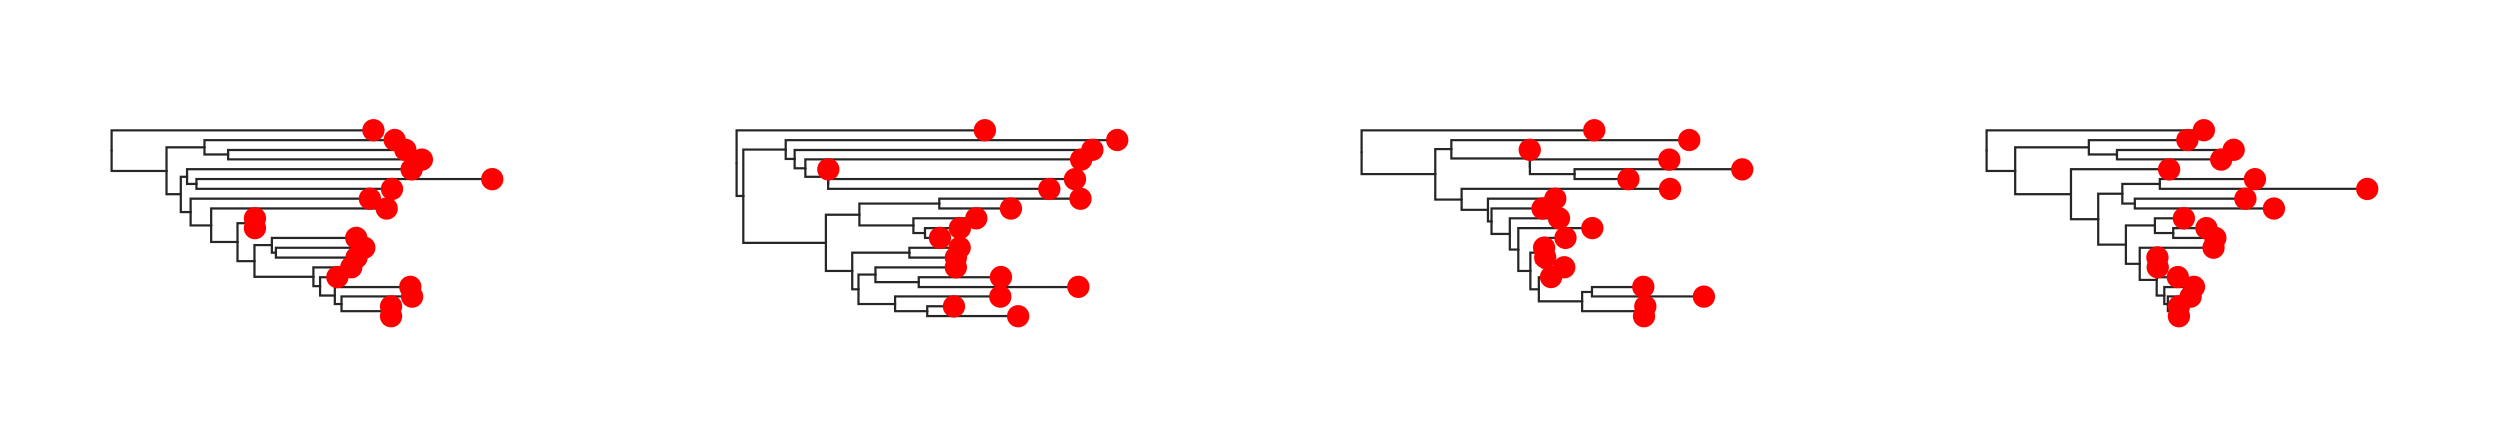 <svg class="toyplot-canvas-Canvas" xmlns:toyplot="http://www.sandia.gov/toyplot" xmlns:xlink="http://www.w3.org/1999/xlink" xmlns="http://www.w3.org/2000/svg" width="560.0px" height="100.0px" viewBox="0 0 560.0 100.0" preserveAspectRatio="xMidYMid meet" style="background-color:transparent;border-color:#292724;border-style:none;border-width:1.0;fill:rgb(16.1%,15.3%,14.1%);fill-opacity:1.0;font-family:Helvetica;font-size:12px;opacity:1.0;stroke:rgb(16.1%,15.3%,14.1%);stroke-opacity:1.0;stroke-width:1.0" id="tf776c04df5bf43b29d2ad13f935f3264"><g class="toyplot-coordinates-Cartesian" id="tee2fbce5f3904f0981a5a47892651451"><clipPath id="t42b2947f56774c119e4abf633ec5dcca"><rect x="15.0" y="15.0" width="110.0" height="70.0" /></clipPath><g clip-path="url(#t42b2947f56774c119e4abf633ec5dcca)"><g class="toytree-mark-Toytree" id="t65751c11cd8245c39d2ef7dc64875109"><g class="toytree-Edges" style="fill:none;stroke:rgb(14.9%,14.9%,14.9%);stroke-linecap:round;stroke-opacity:1;stroke-width:0.5"><path d="M 25.0 33.7 L 25.0 38.3 L 37.3 38.3" id="38,37" /><path d="M 37.3 38.3 L 37.3 33.0 L 45.8 33.0" id="37,36" /><path d="M 37.3 38.3 L 37.3 43.5 L 40.5 43.5" id="37,35" /><path d="M 45.8 33.0 L 45.8 34.6 L 51.1 34.6" id="36,34" /><path d="M 40.5 43.5 L 40.5 39.6 L 41.9 39.6" id="35,33" /><path d="M 40.5 43.5 L 40.5 47.5 L 42.7 47.5" id="35,32" /><path d="M 41.9 39.6 L 41.9 41.2 L 44.0 41.2" id="33,31" /><path d="M 42.7 47.5 L 42.7 50.5 L 47.3 50.5" id="32,30" /><path d="M 47.3 50.5 L 47.3 54.2 L 53.2 54.2" id="30,29" /><path d="M 53.2 54.2 L 53.2 50.0 L 57.1 50.0" id="29,28" /><path d="M 53.2 54.2 L 53.2 58.5 L 57.0 58.5" id="29,27" /><path d="M 57.0 58.5 L 57.0 54.9 L 60.9 54.9" id="27,26" /><path d="M 57.0 58.5 L 57.0 62.0 L 70.2 62.0" id="27,25" /><path d="M 60.9 54.9 L 60.9 56.6 L 61.8 56.6" id="26,24" /><path d="M 70.2 62.0 L 70.2 64.1 L 71.7 64.1" id="25,23" /><path d="M 71.7 64.1 L 71.7 66.2 L 75.0 66.2" id="23,22" /><path d="M 75.0 66.2 L 75.0 68.1 L 76.5 68.1" id="22,21" /><path d="M 76.5 68.1 L 76.5 69.7 L 87.6 69.7" id="21,20" /><path d="M 25.0 33.7 L 25.0 29.2 L 83.6 29.2" id="38,19" /><path d="M 45.8 33.0 L 45.8 31.4 L 88.4 31.4" id="36,18" /><path d="M 51.1 34.6 L 51.1 33.6 L 90.8 33.6" id="34,17" /><path d="M 51.1 34.6 L 51.1 35.7 L 94.5 35.7" id="34,16" /><path d="M 41.9 39.6 L 41.9 37.9 L 92.2 37.9" id="33,15" /><path d="M 44.0 41.2 L 44.0 40.1 L 110.3 40.1" id="31,14" /><path d="M 44.0 41.2 L 44.0 42.3 L 87.8 42.3" id="31,13" /><path d="M 42.7 47.5 L 42.7 44.5 L 82.9 44.5" id="32,12" /><path d="M 47.3 50.5 L 47.3 46.7 L 86.6 46.7" id="30,11" /><path d="M 57.1 50.0 L 57.1 48.9 L 57.1 48.9" id="28,10" /><path d="M 57.1 50.0 L 57.1 51.1 L 57.1 51.1" id="28,9" /><path d="M 60.9 54.9 L 60.9 53.3 L 79.8 53.3" id="26,8" /><path d="M 61.8 56.6 L 61.8 55.5 L 81.6 55.5" id="24,7" /><path d="M 61.8 56.6 L 61.8 57.7 L 79.9 57.7" id="24,6" /><path d="M 70.2 62.0 L 70.2 59.9 L 78.7 59.9" id="25,5" /><path d="M 71.7 64.1 L 71.7 62.1 L 75.6 62.1" id="23,4" /><path d="M 75.0 66.2 L 75.0 64.3 L 91.9 64.3" id="22,3" /><path d="M 76.5 68.1 L 76.5 66.4 L 92.3 66.4" id="21,2" /><path d="M 87.6 69.7 L 87.6 68.6 L 87.6 68.6" id="20,1" /><path d="M 87.6 69.7 L 87.6 70.8 L 87.6 70.8" id="20,0" /></g><g class="toytree-Nodes" style="fill:rgb(100%,0%,0%);fill-opacity:1.0;stroke:None;stroke-width:1"><g id="node-0" transform="translate(87.597,70.833)"><circle r="2.5" /></g><g id="node-1" transform="translate(87.597,68.640)"><circle r="2.5" /></g><g id="node-2" transform="translate(92.316,66.447)"><circle r="2.5" /></g><g id="node-3" transform="translate(91.909,64.254)"><circle r="2.5" /></g><g id="node-4" transform="translate(75.573,62.061)"><circle r="2.5" /></g><g id="node-5" transform="translate(78.687,59.868)"><circle r="2.5" /></g><g id="node-6" transform="translate(79.865,57.675)"><circle r="2.5" /></g><g id="node-7" transform="translate(81.603,55.482)"><circle r="2.5" /></g><g id="node-8" transform="translate(79.803,53.289)"><circle r="2.5" /></g><g id="node-9" transform="translate(57.107,51.096)"><circle r="2.5" /></g><g id="node-10" transform="translate(57.107,48.904)"><circle r="2.5" /></g><g id="node-11" transform="translate(86.618,46.711)"><circle r="2.5" /></g><g id="node-12" transform="translate(82.860,44.518)"><circle r="2.5" /></g><g id="node-13" transform="translate(87.807,42.325)"><circle r="2.5" /></g><g id="node-14" transform="translate(110.263,40.132)"><circle r="2.5" /></g><g id="node-15" transform="translate(92.204,37.939)"><circle r="2.5" /></g><g id="node-16" transform="translate(94.501,35.746)"><circle r="2.5" /></g><g id="node-17" transform="translate(90.796,33.553)"><circle r="2.5" /></g><g id="node-18" transform="translate(88.419,31.360)"><circle r="2.5" /></g><g id="node-19" transform="translate(83.646,29.167)"><circle r="2.5" /></g><g id="node-20" transform="translate(87.597,69.737)"><circle r="0.0" /></g><g id="node-21" transform="translate(76.495,68.092)"><circle r="0.0" /></g><g id="node-22" transform="translate(74.961,66.173)"><circle r="0.0" /></g><g id="node-23" transform="translate(71.673,64.117)"><circle r="0.0" /></g><g id="node-24" transform="translate(61.796,56.579)"><circle r="0.0" /></g><g id="node-25" transform="translate(70.231,61.993)"><circle r="0.0" /></g><g id="node-26" transform="translate(60.931,54.934)"><circle r="0.0" /></g><g id="node-27" transform="translate(57.007,58.464)"><circle r="0.0" /></g><g id="node-28" transform="translate(57.107,50.000)"><circle r="0.0" /></g><g id="node-29" transform="translate(53.210,54.232)"><circle r="0.0" /></g><g id="node-30" transform="translate(47.349,50.471)"><circle r="0.0" /></g><g id="node-31" transform="translate(44.047,41.228)"><circle r="0.0" /></g><g id="node-32" transform="translate(42.721,47.494)"><circle r="0.0" /></g><g id="node-33" transform="translate(41.943,39.583)"><circle r="0.0" /></g><g id="node-34" transform="translate(51.123,34.649)"><circle r="0.0" /></g><g id="node-35" transform="translate(40.456,43.539)"><circle r="0.0" /></g><g id="node-36" transform="translate(45.756,33.004)"><circle r="0.0" /></g><g id="node-37" transform="translate(37.273,38.272)"><circle r="0.0" /></g><g id="node-38" transform="translate(25.000,33.719)"><circle r="0.0" /></g></g></g></g></g><g class="toyplot-coordinates-Cartesian" id="t7569db9e5d3040028cc70e30fdd64bdd"><clipPath id="t740ff60edda443d7a0ea15f8fee3044d"><rect x="155.0" y="15.0" width="110.0" height="70.0" /></clipPath><g clip-path="url(#t740ff60edda443d7a0ea15f8fee3044d)"><g class="toytree-mark-Toytree" id="tdae93aa77b624792a5accae2710ef737"><g class="toytree-Edges" style="fill:none;stroke:rgb(14.9%,14.9%,14.9%);stroke-linecap:round;stroke-opacity:1;stroke-width:0.5"><path d="M 165.0 36.6 L 165.0 43.9 L 166.5 43.9" id="38,37" /><path d="M 166.5 43.9 L 166.5 33.5 L 176.0 33.5" id="37,36" /><path d="M 166.5 43.9 L 166.5 54.4 L 185.0 54.4" id="37,35" /><path d="M 176.0 33.5 L 176.0 35.6 L 178.0 35.6" id="36,34" /><path d="M 185.0 54.4 L 185.0 48.1 L 192.5 48.1" id="35,33" /><path d="M 185.0 54.4 L 185.0 60.7 L 190.9 60.7" id="35,32" /><path d="M 178.0 35.6 L 178.0 37.7 L 180.4 37.7" id="34,31" /><path d="M 192.5 48.1 L 192.5 45.6 L 210.4 45.6" id="33,30" /><path d="M 192.5 48.1 L 192.5 50.5 L 204.6 50.5" id="33,29" /><path d="M 190.9 60.7 L 190.9 56.6 L 203.7 56.6" id="32,28" /><path d="M 190.9 60.7 L 190.9 64.8 L 192.3 64.8" id="32,27" /><path d="M 180.4 37.7 L 180.4 39.6 L 185.5 39.6" id="31,26" /><path d="M 204.6 50.5 L 204.6 52.2 L 207.2 52.2" id="29,25" /><path d="M 192.3 64.8 L 192.3 61.5 L 196.1 61.5" id="27,24" /><path d="M 192.3 64.8 L 192.3 68.1 L 200.5 68.1" id="27,23" /><path d="M 185.5 39.6 L 185.5 41.2 L 185.5 41.2" id="26,22" /><path d="M 196.1 61.5 L 196.1 63.2 L 205.8 63.2" id="24,21" /><path d="M 200.5 68.1 L 200.5 69.7 L 207.7 69.7" id="23,20" /><path d="M 165.0 36.6 L 165.0 29.2 L 220.6 29.2" id="38,19" /><path d="M 176.0 33.5 L 176.0 31.4 L 250.3 31.4" id="36,18" /><path d="M 178.0 35.6 L 178.0 33.6 L 244.7 33.6" id="34,17" /><path d="M 180.4 37.7 L 180.4 35.7 L 242.2 35.7" id="31,16" /><path d="M 185.5 39.6 L 185.5 37.9 L 185.5 37.9" id="26,15" /><path d="M 185.5 41.2 L 185.5 40.1 L 240.8 40.1" id="22,14" /><path d="M 185.5 41.2 L 185.5 42.3 L 235.0 42.3" id="22,13" /><path d="M 210.4 45.6 L 210.4 44.5 L 242.0 44.5" id="30,12" /><path d="M 210.4 45.6 L 210.4 46.7 L 226.5 46.7" id="30,11" /><path d="M 204.6 50.5 L 204.6 48.9 L 218.7 48.9" id="29,10" /><path d="M 207.2 52.2 L 207.2 51.1 L 215.0 51.1" id="25,9" /><path d="M 207.2 52.2 L 207.2 53.3 L 210.6 53.3" id="25,8" /><path d="M 203.7 56.6 L 203.7 55.5 L 215.0 55.5" id="28,7" /><path d="M 203.7 56.6 L 203.7 57.7 L 214.1 57.7" id="28,6" /><path d="M 196.1 61.5 L 196.1 59.9 L 214.1 59.9" id="24,5" /><path d="M 205.8 63.2 L 205.8 62.1 L 224.2 62.1" id="21,4" /><path d="M 205.8 63.2 L 205.8 64.3 L 241.6 64.3" id="21,3" /><path d="M 200.5 68.1 L 200.5 66.4 L 224.1 66.4" id="23,2" /><path d="M 207.7 69.7 L 207.7 68.6 L 213.7 68.6" id="20,1" /><path d="M 207.7 69.7 L 207.7 70.8 L 228.1 70.8" id="20,0" /></g><g class="toytree-Nodes" style="fill:rgb(100%,0%,0%);fill-opacity:1.0;stroke:None;stroke-width:1"><g id="node-0" transform="translate(228.067,70.833)"><circle r="2.5" /></g><g id="node-1" transform="translate(213.686,68.640)"><circle r="2.5" /></g><g id="node-2" transform="translate(224.066,66.447)"><circle r="2.5" /></g><g id="node-3" transform="translate(241.557,64.254)"><circle r="2.5" /></g><g id="node-4" transform="translate(224.209,62.061)"><circle r="2.5" /></g><g id="node-5" transform="translate(214.110,59.868)"><circle r="2.5" /></g><g id="node-6" transform="translate(214.124,57.675)"><circle r="2.5" /></g><g id="node-7" transform="translate(214.966,55.482)"><circle r="2.5" /></g><g id="node-8" transform="translate(210.559,53.289)"><circle r="2.5" /></g><g id="node-9" transform="translate(215.015,51.096)"><circle r="2.5" /></g><g id="node-10" transform="translate(218.689,48.904)"><circle r="2.5" /></g><g id="node-11" transform="translate(226.455,46.711)"><circle r="2.5" /></g><g id="node-12" transform="translate(242.033,44.518)"><circle r="2.5" /></g><g id="node-13" transform="translate(235.047,42.325)"><circle r="2.5" /></g><g id="node-14" transform="translate(240.795,40.132)"><circle r="2.5" /></g><g id="node-15" transform="translate(185.541,37.939)"><circle r="2.5" /></g><g id="node-16" transform="translate(242.182,35.746)"><circle r="2.5" /></g><g id="node-17" transform="translate(244.697,33.553)"><circle r="2.5" /></g><g id="node-18" transform="translate(250.263,31.360)"><circle r="2.5" /></g><g id="node-19" transform="translate(220.616,29.167)"><circle r="2.5" /></g><g id="node-20" transform="translate(207.661,69.737)"><circle r="0.0" /></g><g id="node-21" transform="translate(205.751,63.158)"><circle r="0.0" /></g><g id="node-22" transform="translate(185.541,41.228)"><circle r="0.0" /></g><g id="node-23" transform="translate(200.494,68.092)"><circle r="0.0" /></g><g id="node-24" transform="translate(196.116,61.513)"><circle r="0.0" /></g><g id="node-25" transform="translate(207.179,52.193)"><circle r="0.0" /></g><g id="node-26" transform="translate(185.541,39.583)"><circle r="0.0" /></g><g id="node-27" transform="translate(192.285,64.803)"><circle r="0.0" /></g><g id="node-28" transform="translate(203.710,56.579)"><circle r="0.0" /></g><g id="node-29" transform="translate(204.560,50.548)"><circle r="0.0" /></g><g id="node-30" transform="translate(210.442,45.614)"><circle r="0.0" /></g><g id="node-31" transform="translate(180.378,37.664)"><circle r="0.0" /></g><g id="node-32" transform="translate(190.938,60.691)"><circle r="0.0" /></g><g id="node-33" transform="translate(192.518,48.081)"><circle r="0.0" /></g><g id="node-34" transform="translate(178.033,35.609)"><circle r="0.0" /></g><g id="node-35" transform="translate(185.001,54.386)"><circle r="0.0" /></g><g id="node-36" transform="translate(175.971,33.484)"><circle r="0.0" /></g><g id="node-37" transform="translate(166.456,43.935)"><circle r="0.0" /></g><g id="node-38" transform="translate(165.000,36.551)"><circle r="0.0" /></g></g></g></g></g><g class="toyplot-coordinates-Cartesian" id="t3108dc8f384447629b6be86f43218549"><clipPath id="t96e32f4430f6497fa8744bc1728b9d6c"><rect x="295.0" y="15.0" width="110.0" height="70.0" /></clipPath><g clip-path="url(#t96e32f4430f6497fa8744bc1728b9d6c)"><g class="toytree-mark-Toytree" id="tfcf6ce70831745c6994f79cce6263060"><g class="toytree-Edges" style="fill:none;stroke:rgb(14.9%,14.9%,14.9%);stroke-linecap:round;stroke-opacity:1;stroke-width:0.5"><path d="M 305.0 34.1 L 305.0 39.0 L 321.5 39.0" id="38,37" /><path d="M 321.5 39.0 L 321.5 33.4 L 325.1 33.4" id="37,36" /><path d="M 321.5 39.0 L 321.5 44.7 L 327.4 44.7" id="37,35" /><path d="M 325.1 33.4 L 325.1 35.5 L 342.7 35.5" id="36,34" /><path d="M 327.4 44.7 L 327.4 47.0 L 333.3 47.0" id="35,33" /><path d="M 342.7 35.5 L 342.7 37.4 L 342.7 37.4" id="34,32" /><path d="M 333.3 47.0 L 333.3 49.6 L 334.1 49.6" id="33,31" /><path d="M 342.7 37.4 L 342.7 39.0 L 352.7 39.0" id="32,30" /><path d="M 334.1 49.6 L 334.1 52.4 L 338.2 52.4" id="31,29" /><path d="M 338.2 52.4 L 338.2 55.9 L 340.1 55.9" id="29,28" /><path d="M 340.1 55.9 L 340.1 60.7 L 342.8 60.7" id="28,27" /><path d="M 342.8 60.7 L 342.8 56.6 L 344.2 56.6" id="27,26" /><path d="M 342.8 60.7 L 342.8 64.8 L 344.7 64.8" id="27,25" /><path d="M 344.2 56.6 L 344.2 54.4 L 345.9 54.4" id="26,24" /><path d="M 344.2 56.6 L 344.2 58.8 L 345.5 58.8" id="26,23" /><path d="M 344.7 64.8 L 344.7 67.5 L 354.4 67.5" id="25,22" /><path d="M 354.4 67.5 L 354.4 65.4 L 356.6 65.4" id="22,21" /><path d="M 354.4 67.5 L 354.4 69.7 L 368.3 69.7" id="22,20" /><path d="M 305.0 34.1 L 305.0 29.2 L 357.1 29.2" id="38,19" /><path d="M 325.1 33.4 L 325.1 31.4 L 378.4 31.4" id="36,18" /><path d="M 342.7 35.5 L 342.7 33.6 L 342.7 33.6" id="34,17" /><path d="M 342.7 37.4 L 342.7 35.7 L 373.9 35.7" id="32,16" /><path d="M 352.7 39.0 L 352.7 37.9 L 390.3 37.9" id="30,15" /><path d="M 352.7 39.0 L 352.7 40.1 L 364.8 40.1" id="30,14" /><path d="M 327.4 44.7 L 327.4 42.3 L 374.1 42.3" id="35,13" /><path d="M 333.3 47.0 L 333.3 44.5 L 348.4 44.5" id="33,12" /><path d="M 334.1 49.6 L 334.1 46.7 L 345.5 46.7" id="31,11" /><path d="M 338.2 52.4 L 338.2 48.9 L 349.2 48.9" id="29,10" /><path d="M 340.1 55.9 L 340.1 51.1 L 356.7 51.1" id="28,9" /><path d="M 345.9 54.4 L 345.9 53.3 L 350.7 53.3" id="24,8" /><path d="M 345.9 54.4 L 345.9 55.5 L 345.9 55.5" id="24,7" /><path d="M 345.5 58.8 L 345.5 57.7 L 346.1 57.7" id="23,6" /><path d="M 345.5 58.8 L 345.5 59.9 L 350.4 59.9" id="23,5" /><path d="M 344.7 64.8 L 344.7 62.1 L 347.4 62.1" id="25,4" /><path d="M 356.6 65.4 L 356.6 64.3 L 368.1 64.3" id="21,3" /><path d="M 356.6 65.4 L 356.6 66.4 L 381.7 66.4" id="21,2" /><path d="M 368.3 69.7 L 368.3 68.6 L 368.6 68.6" id="20,1" /><path d="M 368.3 69.7 L 368.3 70.8 L 368.3 70.8" id="20,0" /></g><g class="toytree-Nodes" style="fill:rgb(100%,0%,0%);fill-opacity:1.0;stroke:None;stroke-width:1"><g id="node-0" transform="translate(368.256,70.833)"><circle r="2.5" /></g><g id="node-1" transform="translate(368.551,68.640)"><circle r="2.5" /></g><g id="node-2" transform="translate(381.678,66.447)"><circle r="2.5" /></g><g id="node-3" transform="translate(368.102,64.254)"><circle r="2.5" /></g><g id="node-4" transform="translate(347.435,62.061)"><circle r="2.5" /></g><g id="node-5" transform="translate(350.387,59.868)"><circle r="2.5" /></g><g id="node-6" transform="translate(346.131,57.675)"><circle r="2.5" /></g><g id="node-7" transform="translate(345.881,55.482)"><circle r="2.5" /></g><g id="node-8" transform="translate(350.667,53.289)"><circle r="2.5" /></g><g id="node-9" transform="translate(356.682,51.096)"><circle r="2.5" /></g><g id="node-10" transform="translate(349.216,48.904)"><circle r="2.5" /></g><g id="node-11" transform="translate(345.528,46.711)"><circle r="2.5" /></g><g id="node-12" transform="translate(348.384,44.518)"><circle r="2.5" /></g><g id="node-13" transform="translate(374.087,42.325)"><circle r="2.5" /></g><g id="node-14" transform="translate(364.759,40.132)"><circle r="2.5" /></g><g id="node-15" transform="translate(390.263,37.939)"><circle r="2.5" /></g><g id="node-16" transform="translate(373.933,35.746)"><circle r="2.5" /></g><g id="node-17" transform="translate(342.664,33.553)"><circle r="2.5" /></g><g id="node-18" transform="translate(378.395,31.360)"><circle r="2.5" /></g><g id="node-19" transform="translate(357.117,29.167)"><circle r="2.5" /></g><g id="node-20" transform="translate(368.256,69.737)"><circle r="0.0" /></g><g id="node-21" transform="translate(356.594,65.351)"><circle r="0.0" /></g><g id="node-22" transform="translate(354.400,67.544)"><circle r="0.0" /></g><g id="node-23" transform="translate(345.498,58.772)"><circle r="0.0" /></g><g id="node-24" transform="translate(345.881,54.386)"><circle r="0.0" /></g><g id="node-25" transform="translate(344.703,64.803)"><circle r="0.0" /></g><g id="node-26" transform="translate(344.225,56.579)"><circle r="0.0" /></g><g id="node-27" transform="translate(342.789,60.691)"><circle r="0.0" /></g><g id="node-28" transform="translate(340.087,55.894)"><circle r="0.0" /></g><g id="node-29" transform="translate(338.217,52.399)"><circle r="0.0" /></g><g id="node-30" transform="translate(352.699,39.035)"><circle r="0.0" /></g><g id="node-31" transform="translate(334.108,49.555)"><circle r="0.0" /></g><g id="node-32" transform="translate(342.664,37.390)"><circle r="0.0" /></g><g id="node-33" transform="translate(333.313,47.036)"><circle r="0.0" /></g><g id="node-34" transform="translate(342.664,35.471)"><circle r="0.0" /></g><g id="node-35" transform="translate(327.438,44.680)"><circle r="0.0" /></g><g id="node-36" transform="translate(325.060,33.416)"><circle r="0.0" /></g><g id="node-37" transform="translate(321.496,39.048)"><circle r="0.0" /></g><g id="node-38" transform="translate(305.000,34.107)"><circle r="0.0" /></g></g></g></g></g><g class="toyplot-coordinates-Cartesian" id="t899d74435c144610b09d30cb1dfeac04"><clipPath id="t8e3ca3e36b0041cfb1e8d177af7bac56"><rect x="435.0" y="15.0" width="110.0" height="70.0" /></clipPath><g clip-path="url(#t8e3ca3e36b0041cfb1e8d177af7bac56)"><g class="toytree-mark-Toytree" id="t8719f30657934a159a802124a5fc6263"><g class="toytree-Edges" style="fill:none;stroke:rgb(14.9%,14.9%,14.9%);stroke-linecap:round;stroke-opacity:1;stroke-width:0.5"><path d="M 445.0 33.7 L 445.0 38.3 L 451.4 38.3" id="38,37" /><path d="M 451.4 38.3 L 451.4 33.0 L 467.9 33.0" id="37,36" /><path d="M 451.4 38.3 L 451.4 43.5 L 463.9 43.5" id="37,35" /><path d="M 467.9 33.0 L 467.9 34.6 L 474.2 34.6" id="36,34" /><path d="M 463.9 43.5 L 463.9 49.1 L 470.0 49.1" id="35,33" /><path d="M 470.0 49.1 L 470.0 43.4 L 475.4 43.4" id="33,32" /><path d="M 470.0 49.1 L 470.0 54.8 L 476.2 54.8" id="33,31" /><path d="M 475.4 43.4 L 475.4 41.2 L 483.8 41.2" id="32,30" /><path d="M 475.4 43.4 L 475.4 45.6 L 478.2 45.6" id="32,29" /><path d="M 476.2 54.8 L 476.2 50.5 L 482.7 50.5" id="31,28" /><path d="M 476.2 54.8 L 476.2 59.1 L 479.3 59.1" id="31,27" /><path d="M 482.7 50.5 L 482.7 52.2 L 486.8 52.2" id="28,26" /><path d="M 479.3 59.1 L 479.3 62.7 L 483.1 62.7" id="27,25" /><path d="M 483.1 62.7 L 483.1 59.3 L 483.3 59.3" id="25,24" /><path d="M 483.1 62.7 L 483.1 66.2 L 484.8 66.2" id="25,23" /><path d="M 483.3 59.3 L 483.3 61.0 L 483.3 61.0" id="24,22" /><path d="M 484.8 66.2 L 484.8 68.1 L 485.6 68.1" id="23,21" /><path d="M 485.6 68.1 L 485.6 69.7 L 488.1 69.7" id="21,20" /><path d="M 445.0 33.7 L 445.0 29.2 L 493.7 29.2" id="38,19" /><path d="M 467.9 33.0 L 467.9 31.4 L 490.0 31.4" id="36,18" /><path d="M 474.2 34.6 L 474.2 33.6 L 500.3 33.6" id="34,17" /><path d="M 474.2 34.6 L 474.2 35.7 L 497.6 35.7" id="34,16" /><path d="M 463.9 43.5 L 463.9 37.9 L 485.9 37.9" id="35,15" /><path d="M 483.8 41.2 L 483.8 40.1 L 505.1 40.1" id="30,14" /><path d="M 483.8 41.2 L 483.8 42.3 L 530.3 42.3" id="30,13" /><path d="M 478.2 45.6 L 478.2 44.5 L 503.0 44.5" id="29,12" /><path d="M 478.2 45.6 L 478.2 46.7 L 509.4 46.7" id="29,11" /><path d="M 482.7 50.5 L 482.7 48.9 L 489.2 48.9" id="28,10" /><path d="M 486.8 52.2 L 486.8 51.1 L 494.2 51.1" id="26,9" /><path d="M 486.8 52.2 L 486.8 53.3 L 496.2 53.3" id="26,8" /><path d="M 479.3 59.1 L 479.3 55.5 L 495.8 55.5" id="27,7" /><path d="M 483.3 59.3 L 483.3 57.7 L 483.3 57.7" id="24,6" /><path d="M 483.3 61.0 L 483.3 59.9 L 483.3 59.9" id="22,5" /><path d="M 483.3 61.0 L 483.3 62.1 L 487.8 62.1" id="22,4" /><path d="M 484.8 66.2 L 484.8 64.3 L 491.5 64.3" id="23,3" /><path d="M 485.6 68.1 L 485.6 66.4 L 490.7 66.4" id="21,2" /><path d="M 488.1 69.7 L 488.1 68.6 L 488.1 68.6" id="20,1" /><path d="M 488.1 69.7 L 488.1 70.8 L 488.1 70.8" id="20,0" /></g><g class="toytree-Nodes" style="fill:rgb(100%,0%,0%);fill-opacity:1.0;stroke:None;stroke-width:1"><g id="node-0" transform="translate(488.079,70.833)"><circle r="2.5" /></g><g id="node-1" transform="translate(488.079,68.640)"><circle r="2.5" /></g><g id="node-2" transform="translate(490.698,66.447)"><circle r="2.5" /></g><g id="node-3" transform="translate(491.454,64.254)"><circle r="2.5" /></g><g id="node-4" transform="translate(487.832,62.061)"><circle r="2.5" /></g><g id="node-5" transform="translate(483.329,59.868)"><circle r="2.5" /></g><g id="node-6" transform="translate(483.264,57.675)"><circle r="2.5" /></g><g id="node-7" transform="translate(495.829,55.482)"><circle r="2.5" /></g><g id="node-8" transform="translate(496.239,53.289)"><circle r="2.5" /></g><g id="node-9" transform="translate(494.239,51.096)"><circle r="2.5" /></g><g id="node-10" transform="translate(489.187,48.904)"><circle r="2.5" /></g><g id="node-11" transform="translate(509.363,46.711)"><circle r="2.5" /></g><g id="node-12" transform="translate(502.968,44.518)"><circle r="2.5" /></g><g id="node-13" transform="translate(530.263,42.325)"><circle r="2.5" /></g><g id="node-14" transform="translate(505.111,40.132)"><circle r="2.5" /></g><g id="node-15" transform="translate(485.885,37.939)"><circle r="2.5" /></g><g id="node-16" transform="translate(497.551,35.746)"><circle r="2.5" /></g><g id="node-17" transform="translate(500.345,33.553)"><circle r="2.5" /></g><g id="node-18" transform="translate(489.971,31.360)"><circle r="2.5" /></g><g id="node-19" transform="translate(493.663,29.167)"><circle r="2.5" /></g><g id="node-20" transform="translate(488.079,69.737)"><circle r="0.0" /></g><g id="node-21" transform="translate(485.609,68.092)"><circle r="0.0" /></g><g id="node-22" transform="translate(483.311,60.965)"><circle r="0.0" /></g><g id="node-23" transform="translate(484.803,66.173)"><circle r="0.0" /></g><g id="node-24" transform="translate(483.264,59.320)"><circle r="0.0" /></g><g id="node-25" transform="translate(483.095,62.747)"><circle r="0.0" /></g><g id="node-26" transform="translate(486.834,52.193)"><circle r="0.0" /></g><g id="node-27" transform="translate(479.345,59.115)"><circle r="0.0" /></g><g id="node-28" transform="translate(482.651,50.548)"><circle r="0.0" /></g><g id="node-29" transform="translate(478.223,45.614)"><circle r="0.0" /></g><g id="node-30" transform="translate(483.844,41.228)"><circle r="0.0" /></g><g id="node-31" transform="translate(476.174,54.831)"><circle r="0.0" /></g><g id="node-32" transform="translate(475.390,43.421)"><circle r="0.0" /></g><g id="node-33" transform="translate(470.025,49.126)"><circle r="0.0" /></g><g id="node-34" transform="translate(474.238,34.649)"><circle r="0.0" /></g><g id="node-35" transform="translate(463.866,43.532)"><circle r="0.0" /></g><g id="node-36" transform="translate(467.859,33.004)"><circle r="0.0" /></g><g id="node-37" transform="translate(451.407,38.268)"><circle r="0.0" /></g><g id="node-38" transform="translate(445.000,33.718)"><circle r="0.0" /></g></g></g></g></g></svg>